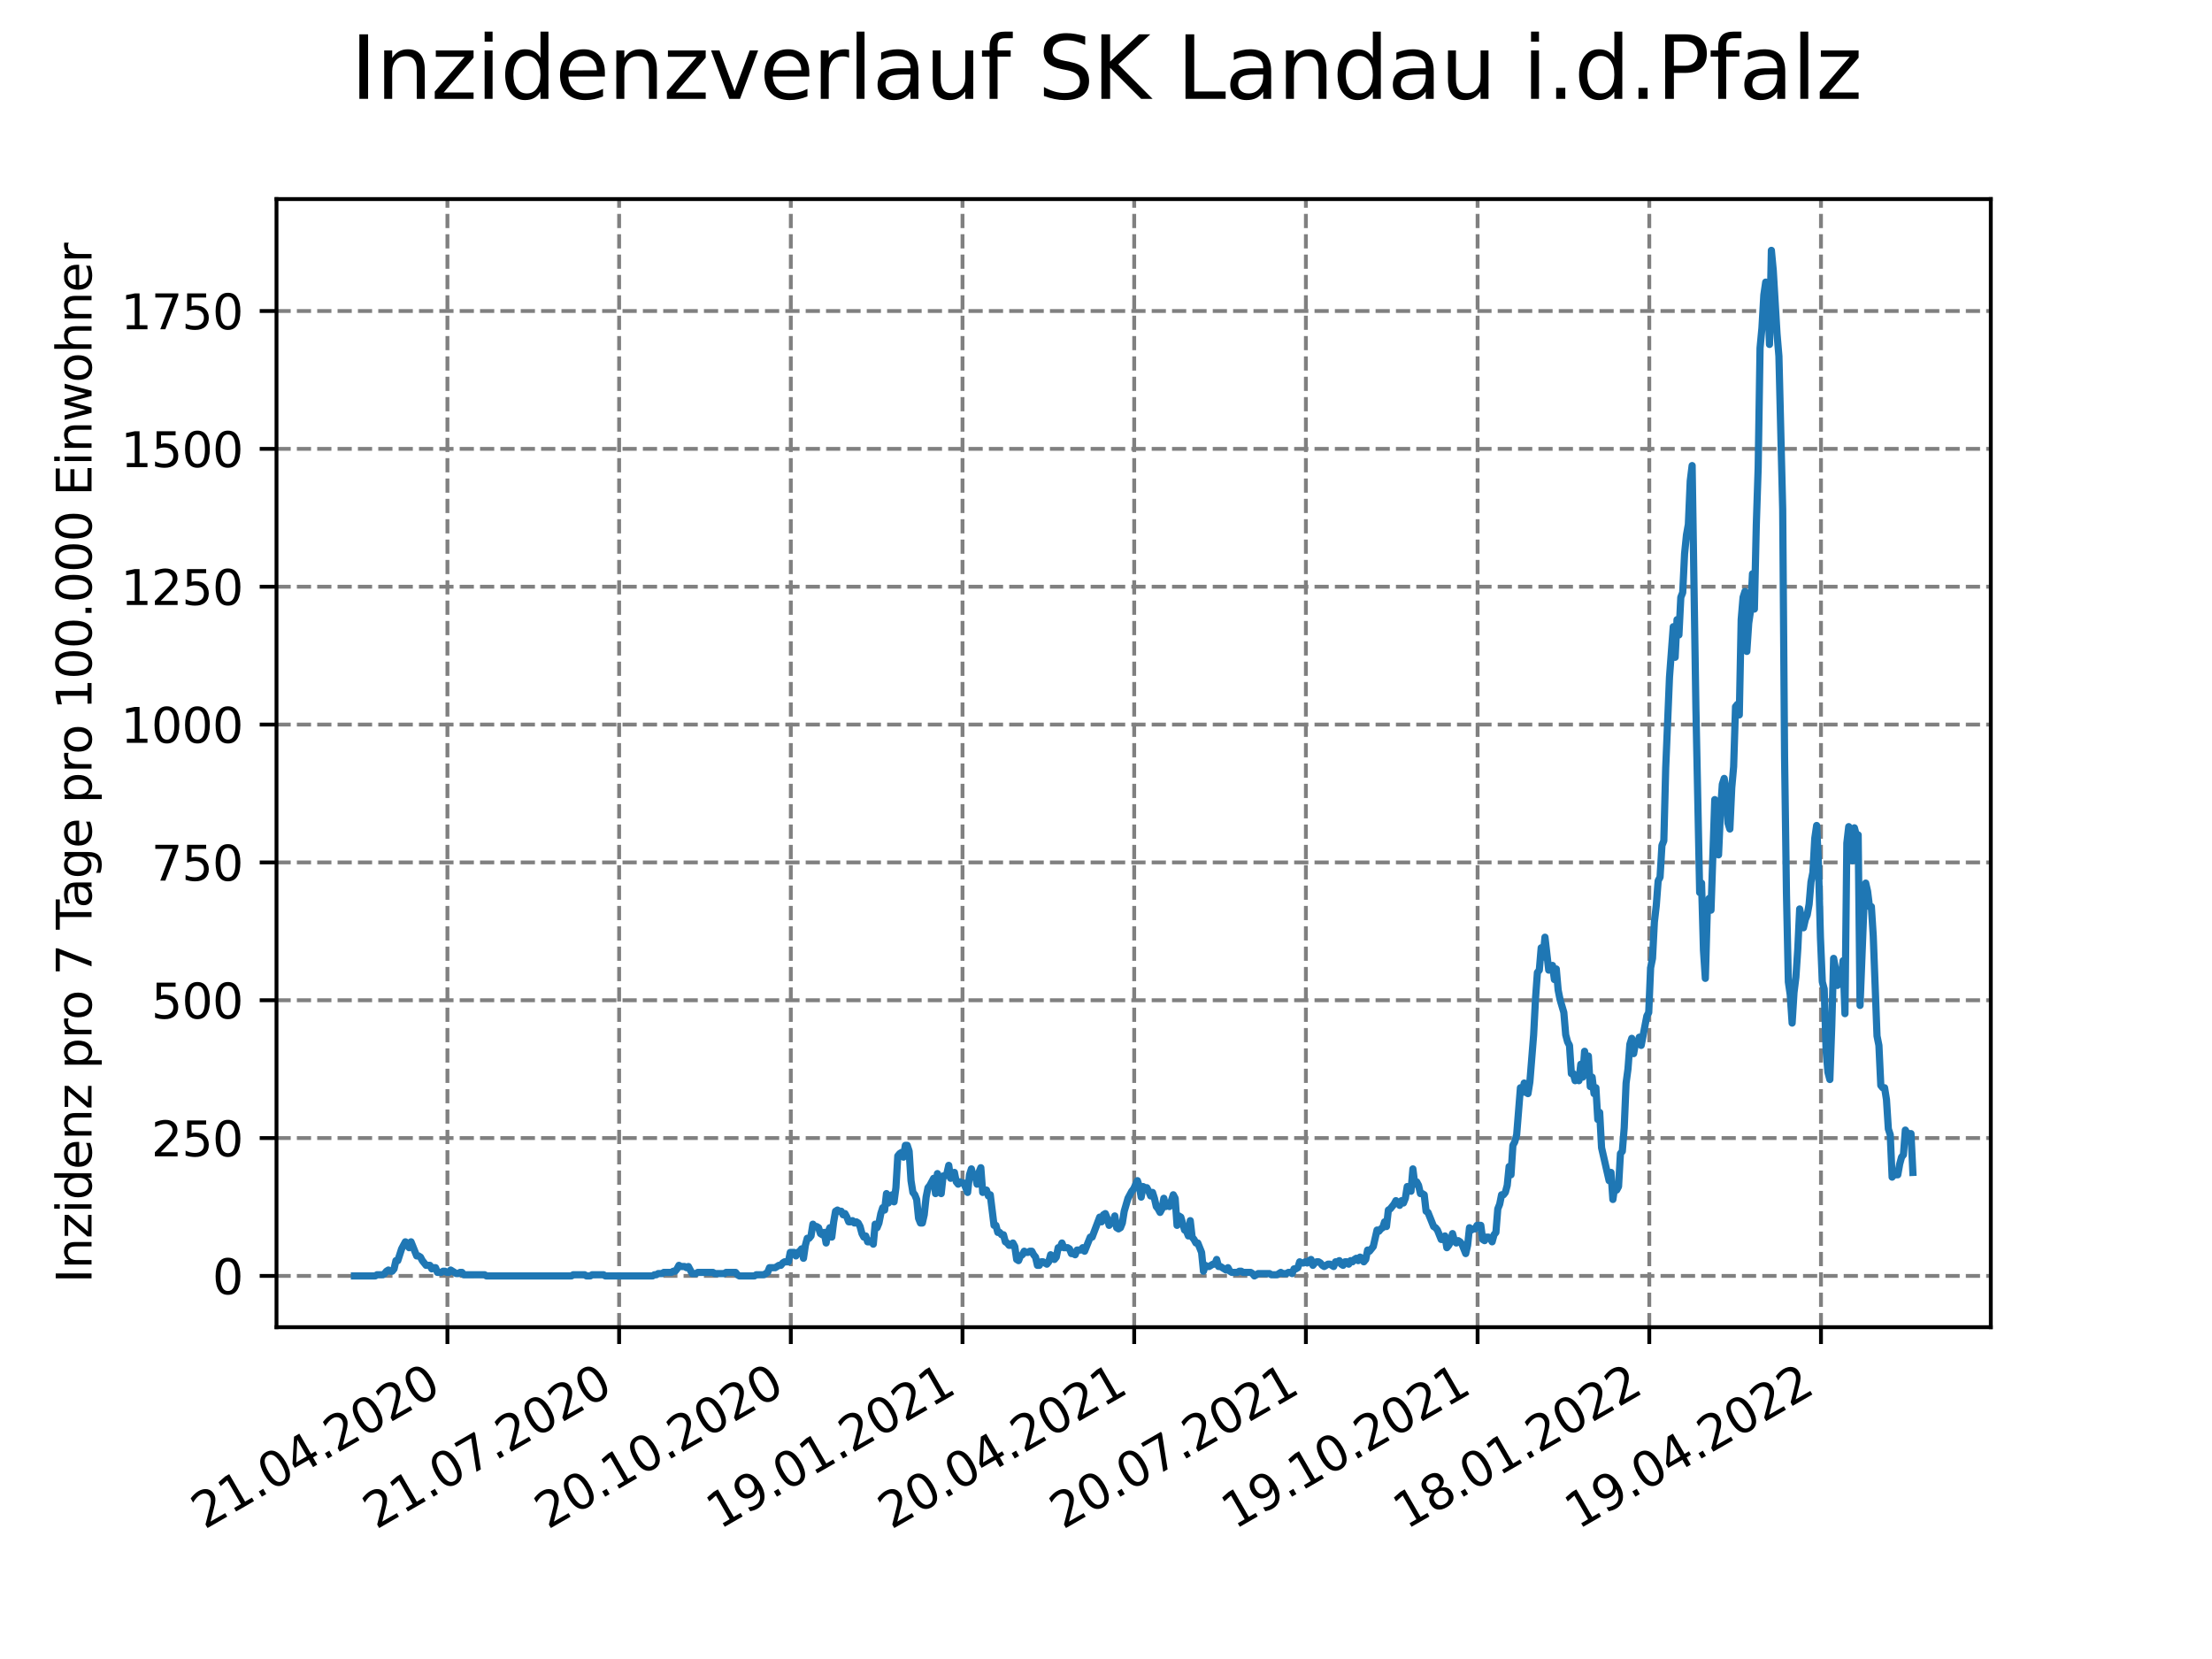 <?xml version="1.0" encoding="utf-8" standalone="no"?>
<!DOCTYPE svg PUBLIC "-//W3C//DTD SVG 1.1//EN"
  "http://www.w3.org/Graphics/SVG/1.1/DTD/svg11.dtd">
<svg xmlns:xlink="http://www.w3.org/1999/xlink" width="460.8pt" height="345.6pt" viewBox="0 0 460.8 345.6" xmlns="http://www.w3.org/2000/svg" version="1.1">
 <defs>
  <style type="text/css">*{stroke-linejoin: round; stroke-linecap: butt}</style>
 </defs>
 <g id="figure_1">
  <g id="patch_1">
   <path d="M 0 345.6 
L 460.8 345.6 
L 460.8 0 
L 0 0 
z
" style="fill: #ffffff"/>
  </g>
  <g id="axes_1">
   <g id="patch_2">
    <path d="M 57.6 276.48 
L 414.72 276.48 
L 414.72 41.472 
L 57.6 41.472 
z
" style="fill: #ffffff"/>
   </g>
   <g id="matplotlib.axis_1">
    <g id="xtick_1">
     <g id="line2d_1">
      <path d="M 93.207 276.48 
L 93.207 41.472 
" clip-path="url(#p15b0abf851)" style="fill: none; stroke-dasharray: 2.96,1.28; stroke-dashoffset: 0; stroke: #808080; stroke-width: 0.8"/>
     </g>
     <g id="line2d_2">
      <defs>
       <path id="m02fa764748" d="M 0 0 
L 0 3.5 
" style="stroke: #000000; stroke-width: 0.8"/>
      </defs>
      <g>
       <use xlink:href="#m02fa764748" x="93.207" y="276.48" style="stroke: #000000; stroke-width: 0.8"/>
      </g>
     </g>
     <g id="text_1">
      <!-- 21.04.2020 -->
      <g transform="translate(42.581 318.689)rotate(-30)scale(0.1 -0.1)">
       <defs>
        <path id="DejaVuSans-32" d="M 1228 531 
L 3431 531 
L 3431 0 
L 469 0 
L 469 531 
Q 828 903 1448 1529 
Q 2069 2156 2228 2338 
Q 2531 2678 2651 2914 
Q 2772 3150 2772 3378 
Q 2772 3750 2511 3984 
Q 2250 4219 1831 4219 
Q 1534 4219 1204 4116 
Q 875 4013 500 3803 
L 500 4441 
Q 881 4594 1212 4672 
Q 1544 4750 1819 4750 
Q 2544 4750 2975 4387 
Q 3406 4025 3406 3419 
Q 3406 3131 3298 2873 
Q 3191 2616 2906 2266 
Q 2828 2175 2409 1742 
Q 1991 1309 1228 531 
z
" transform="scale(0.016)"/>
        <path id="DejaVuSans-31" d="M 794 531 
L 1825 531 
L 1825 4091 
L 703 3866 
L 703 4441 
L 1819 4666 
L 2450 4666 
L 2450 531 
L 3481 531 
L 3481 0 
L 794 0 
L 794 531 
z
" transform="scale(0.016)"/>
        <path id="DejaVuSans-2e" d="M 684 794 
L 1344 794 
L 1344 0 
L 684 0 
L 684 794 
z
" transform="scale(0.016)"/>
        <path id="DejaVuSans-30" d="M 2034 4250 
Q 1547 4250 1301 3770 
Q 1056 3291 1056 2328 
Q 1056 1369 1301 889 
Q 1547 409 2034 409 
Q 2525 409 2770 889 
Q 3016 1369 3016 2328 
Q 3016 3291 2770 3770 
Q 2525 4250 2034 4250 
z
M 2034 4750 
Q 2819 4750 3233 4129 
Q 3647 3509 3647 2328 
Q 3647 1150 3233 529 
Q 2819 -91 2034 -91 
Q 1250 -91 836 529 
Q 422 1150 422 2328 
Q 422 3509 836 4129 
Q 1250 4750 2034 4750 
z
" transform="scale(0.016)"/>
        <path id="DejaVuSans-34" d="M 2419 4116 
L 825 1625 
L 2419 1625 
L 2419 4116 
z
M 2253 4666 
L 3047 4666 
L 3047 1625 
L 3713 1625 
L 3713 1100 
L 3047 1100 
L 3047 0 
L 2419 0 
L 2419 1100 
L 313 1100 
L 313 1709 
L 2253 4666 
z
" transform="scale(0.016)"/>
       </defs>
       <use xlink:href="#DejaVuSans-32"/>
       <use xlink:href="#DejaVuSans-31" x="63.623"/>
       <use xlink:href="#DejaVuSans-2e" x="127.246"/>
       <use xlink:href="#DejaVuSans-30" x="159.033"/>
       <use xlink:href="#DejaVuSans-34" x="222.656"/>
       <use xlink:href="#DejaVuSans-2e" x="286.279"/>
       <use xlink:href="#DejaVuSans-32" x="318.066"/>
       <use xlink:href="#DejaVuSans-30" x="381.689"/>
       <use xlink:href="#DejaVuSans-32" x="445.312"/>
       <use xlink:href="#DejaVuSans-30" x="508.936"/>
      </g>
     </g>
    </g>
    <g id="xtick_2">
     <g id="line2d_3">
      <path d="M 128.974 276.48 
L 128.974 41.472 
" clip-path="url(#p15b0abf851)" style="fill: none; stroke-dasharray: 2.96,1.28; stroke-dashoffset: 0; stroke: #808080; stroke-width: 0.8"/>
     </g>
     <g id="line2d_4">
      <g>
       <use xlink:href="#m02fa764748" x="128.974" y="276.48" style="stroke: #000000; stroke-width: 0.8"/>
      </g>
     </g>
     <g id="text_2">
      <!-- 21.07.2020 -->
      <g transform="translate(78.348 318.689)rotate(-30)scale(0.1 -0.1)">
       <defs>
        <path id="DejaVuSans-37" d="M 525 4666 
L 3525 4666 
L 3525 4397 
L 1831 0 
L 1172 0 
L 2766 4134 
L 525 4134 
L 525 4666 
z
" transform="scale(0.016)"/>
       </defs>
       <use xlink:href="#DejaVuSans-32"/>
       <use xlink:href="#DejaVuSans-31" x="63.623"/>
       <use xlink:href="#DejaVuSans-2e" x="127.246"/>
       <use xlink:href="#DejaVuSans-30" x="159.033"/>
       <use xlink:href="#DejaVuSans-37" x="222.656"/>
       <use xlink:href="#DejaVuSans-2e" x="286.279"/>
       <use xlink:href="#DejaVuSans-32" x="318.066"/>
       <use xlink:href="#DejaVuSans-30" x="381.689"/>
       <use xlink:href="#DejaVuSans-32" x="445.312"/>
       <use xlink:href="#DejaVuSans-30" x="508.936"/>
      </g>
     </g>
    </g>
    <g id="xtick_3">
     <g id="line2d_5">
      <path d="M 164.741 276.48 
L 164.741 41.472 
" clip-path="url(#p15b0abf851)" style="fill: none; stroke-dasharray: 2.96,1.28; stroke-dashoffset: 0; stroke: #808080; stroke-width: 0.8"/>
     </g>
     <g id="line2d_6">
      <g>
       <use xlink:href="#m02fa764748" x="164.741" y="276.48" style="stroke: #000000; stroke-width: 0.8"/>
      </g>
     </g>
     <g id="text_3">
      <!-- 20.10.2020 -->
      <g transform="translate(114.115 318.689)rotate(-30)scale(0.1 -0.1)">
       <use xlink:href="#DejaVuSans-32"/>
       <use xlink:href="#DejaVuSans-30" x="63.623"/>
       <use xlink:href="#DejaVuSans-2e" x="127.246"/>
       <use xlink:href="#DejaVuSans-31" x="159.033"/>
       <use xlink:href="#DejaVuSans-30" x="222.656"/>
       <use xlink:href="#DejaVuSans-2e" x="286.279"/>
       <use xlink:href="#DejaVuSans-32" x="318.066"/>
       <use xlink:href="#DejaVuSans-30" x="381.689"/>
       <use xlink:href="#DejaVuSans-32" x="445.312"/>
       <use xlink:href="#DejaVuSans-30" x="508.936"/>
      </g>
     </g>
    </g>
    <g id="xtick_4">
     <g id="line2d_7">
      <path d="M 200.508 276.48 
L 200.508 41.472 
" clip-path="url(#p15b0abf851)" style="fill: none; stroke-dasharray: 2.96,1.28; stroke-dashoffset: 0; stroke: #808080; stroke-width: 0.8"/>
     </g>
     <g id="line2d_8">
      <g>
       <use xlink:href="#m02fa764748" x="200.508" y="276.48" style="stroke: #000000; stroke-width: 0.8"/>
      </g>
     </g>
     <g id="text_4">
      <!-- 19.01.2021 -->
      <g transform="translate(149.882 318.689)rotate(-30)scale(0.1 -0.1)">
       <defs>
        <path id="DejaVuSans-39" d="M 703 97 
L 703 672 
Q 941 559 1184 500 
Q 1428 441 1663 441 
Q 2288 441 2617 861 
Q 2947 1281 2994 2138 
Q 2813 1869 2534 1725 
Q 2256 1581 1919 1581 
Q 1219 1581 811 2004 
Q 403 2428 403 3163 
Q 403 3881 828 4315 
Q 1253 4750 1959 4750 
Q 2769 4750 3195 4129 
Q 3622 3509 3622 2328 
Q 3622 1225 3098 567 
Q 2575 -91 1691 -91 
Q 1453 -91 1209 -44 
Q 966 3 703 97 
z
M 1959 2075 
Q 2384 2075 2632 2365 
Q 2881 2656 2881 3163 
Q 2881 3666 2632 3958 
Q 2384 4250 1959 4250 
Q 1534 4250 1286 3958 
Q 1038 3666 1038 3163 
Q 1038 2656 1286 2365 
Q 1534 2075 1959 2075 
z
" transform="scale(0.016)"/>
       </defs>
       <use xlink:href="#DejaVuSans-31"/>
       <use xlink:href="#DejaVuSans-39" x="63.623"/>
       <use xlink:href="#DejaVuSans-2e" x="127.246"/>
       <use xlink:href="#DejaVuSans-30" x="159.033"/>
       <use xlink:href="#DejaVuSans-31" x="222.656"/>
       <use xlink:href="#DejaVuSans-2e" x="286.279"/>
       <use xlink:href="#DejaVuSans-32" x="318.066"/>
       <use xlink:href="#DejaVuSans-30" x="381.689"/>
       <use xlink:href="#DejaVuSans-32" x="445.312"/>
       <use xlink:href="#DejaVuSans-31" x="508.936"/>
      </g>
     </g>
    </g>
    <g id="xtick_5">
     <g id="line2d_9">
      <path d="M 236.275 276.48 
L 236.275 41.472 
" clip-path="url(#p15b0abf851)" style="fill: none; stroke-dasharray: 2.96,1.28; stroke-dashoffset: 0; stroke: #808080; stroke-width: 0.8"/>
     </g>
     <g id="line2d_10">
      <g>
       <use xlink:href="#m02fa764748" x="236.275" y="276.48" style="stroke: #000000; stroke-width: 0.8"/>
      </g>
     </g>
     <g id="text_5">
      <!-- 20.04.2021 -->
      <g transform="translate(185.649 318.689)rotate(-30)scale(0.1 -0.1)">
       <use xlink:href="#DejaVuSans-32"/>
       <use xlink:href="#DejaVuSans-30" x="63.623"/>
       <use xlink:href="#DejaVuSans-2e" x="127.246"/>
       <use xlink:href="#DejaVuSans-30" x="159.033"/>
       <use xlink:href="#DejaVuSans-34" x="222.656"/>
       <use xlink:href="#DejaVuSans-2e" x="286.279"/>
       <use xlink:href="#DejaVuSans-32" x="318.066"/>
       <use xlink:href="#DejaVuSans-30" x="381.689"/>
       <use xlink:href="#DejaVuSans-32" x="445.312"/>
       <use xlink:href="#DejaVuSans-31" x="508.936"/>
      </g>
     </g>
    </g>
    <g id="xtick_6">
     <g id="line2d_11">
      <path d="M 272.042 276.48 
L 272.042 41.472 
" clip-path="url(#p15b0abf851)" style="fill: none; stroke-dasharray: 2.96,1.28; stroke-dashoffset: 0; stroke: #808080; stroke-width: 0.8"/>
     </g>
     <g id="line2d_12">
      <g>
       <use xlink:href="#m02fa764748" x="272.042" y="276.48" style="stroke: #000000; stroke-width: 0.8"/>
      </g>
     </g>
     <g id="text_6">
      <!-- 20.07.2021 -->
      <g transform="translate(221.416 318.689)rotate(-30)scale(0.1 -0.1)">
       <use xlink:href="#DejaVuSans-32"/>
       <use xlink:href="#DejaVuSans-30" x="63.623"/>
       <use xlink:href="#DejaVuSans-2e" x="127.246"/>
       <use xlink:href="#DejaVuSans-30" x="159.033"/>
       <use xlink:href="#DejaVuSans-37" x="222.656"/>
       <use xlink:href="#DejaVuSans-2e" x="286.279"/>
       <use xlink:href="#DejaVuSans-32" x="318.066"/>
       <use xlink:href="#DejaVuSans-30" x="381.689"/>
       <use xlink:href="#DejaVuSans-32" x="445.312"/>
       <use xlink:href="#DejaVuSans-31" x="508.936"/>
      </g>
     </g>
    </g>
    <g id="xtick_7">
     <g id="line2d_13">
      <path d="M 307.809 276.48 
L 307.809 41.472 
" clip-path="url(#p15b0abf851)" style="fill: none; stroke-dasharray: 2.96,1.28; stroke-dashoffset: 0; stroke: #808080; stroke-width: 0.8"/>
     </g>
     <g id="line2d_14">
      <g>
       <use xlink:href="#m02fa764748" x="307.809" y="276.48" style="stroke: #000000; stroke-width: 0.8"/>
      </g>
     </g>
     <g id="text_7">
      <!-- 19.10.2021 -->
      <g transform="translate(257.183 318.689)rotate(-30)scale(0.1 -0.1)">
       <use xlink:href="#DejaVuSans-31"/>
       <use xlink:href="#DejaVuSans-39" x="63.623"/>
       <use xlink:href="#DejaVuSans-2e" x="127.246"/>
       <use xlink:href="#DejaVuSans-31" x="159.033"/>
       <use xlink:href="#DejaVuSans-30" x="222.656"/>
       <use xlink:href="#DejaVuSans-2e" x="286.279"/>
       <use xlink:href="#DejaVuSans-32" x="318.066"/>
       <use xlink:href="#DejaVuSans-30" x="381.689"/>
       <use xlink:href="#DejaVuSans-32" x="445.312"/>
       <use xlink:href="#DejaVuSans-31" x="508.936"/>
      </g>
     </g>
    </g>
    <g id="xtick_8">
     <g id="line2d_15">
      <path d="M 343.576 276.48 
L 343.576 41.472 
" clip-path="url(#p15b0abf851)" style="fill: none; stroke-dasharray: 2.96,1.28; stroke-dashoffset: 0; stroke: #808080; stroke-width: 0.8"/>
     </g>
     <g id="line2d_16">
      <g>
       <use xlink:href="#m02fa764748" x="343.576" y="276.48" style="stroke: #000000; stroke-width: 0.8"/>
      </g>
     </g>
     <g id="text_8">
      <!-- 18.01.2022 -->
      <g transform="translate(292.951 318.689)rotate(-30)scale(0.1 -0.1)">
       <defs>
        <path id="DejaVuSans-38" d="M 2034 2216 
Q 1584 2216 1326 1975 
Q 1069 1734 1069 1313 
Q 1069 891 1326 650 
Q 1584 409 2034 409 
Q 2484 409 2743 651 
Q 3003 894 3003 1313 
Q 3003 1734 2745 1975 
Q 2488 2216 2034 2216 
z
M 1403 2484 
Q 997 2584 770 2862 
Q 544 3141 544 3541 
Q 544 4100 942 4425 
Q 1341 4750 2034 4750 
Q 2731 4750 3128 4425 
Q 3525 4100 3525 3541 
Q 3525 3141 3298 2862 
Q 3072 2584 2669 2484 
Q 3125 2378 3379 2068 
Q 3634 1759 3634 1313 
Q 3634 634 3220 271 
Q 2806 -91 2034 -91 
Q 1263 -91 848 271 
Q 434 634 434 1313 
Q 434 1759 690 2068 
Q 947 2378 1403 2484 
z
M 1172 3481 
Q 1172 3119 1398 2916 
Q 1625 2713 2034 2713 
Q 2441 2713 2670 2916 
Q 2900 3119 2900 3481 
Q 2900 3844 2670 4047 
Q 2441 4250 2034 4250 
Q 1625 4250 1398 4047 
Q 1172 3844 1172 3481 
z
" transform="scale(0.016)"/>
       </defs>
       <use xlink:href="#DejaVuSans-31"/>
       <use xlink:href="#DejaVuSans-38" x="63.623"/>
       <use xlink:href="#DejaVuSans-2e" x="127.246"/>
       <use xlink:href="#DejaVuSans-30" x="159.033"/>
       <use xlink:href="#DejaVuSans-31" x="222.656"/>
       <use xlink:href="#DejaVuSans-2e" x="286.279"/>
       <use xlink:href="#DejaVuSans-32" x="318.066"/>
       <use xlink:href="#DejaVuSans-30" x="381.689"/>
       <use xlink:href="#DejaVuSans-32" x="445.312"/>
       <use xlink:href="#DejaVuSans-32" x="508.936"/>
      </g>
     </g>
    </g>
    <g id="xtick_9">
     <g id="line2d_17">
      <path d="M 379.343 276.48 
L 379.343 41.472 
" clip-path="url(#p15b0abf851)" style="fill: none; stroke-dasharray: 2.96,1.28; stroke-dashoffset: 0; stroke: #808080; stroke-width: 0.8"/>
     </g>
     <g id="line2d_18">
      <g>
       <use xlink:href="#m02fa764748" x="379.343" y="276.48" style="stroke: #000000; stroke-width: 0.8"/>
      </g>
     </g>
     <g id="text_9">
      <!-- 19.04.2022 -->
      <g transform="translate(328.718 318.689)rotate(-30)scale(0.1 -0.1)">
       <use xlink:href="#DejaVuSans-31"/>
       <use xlink:href="#DejaVuSans-39" x="63.623"/>
       <use xlink:href="#DejaVuSans-2e" x="127.246"/>
       <use xlink:href="#DejaVuSans-30" x="159.033"/>
       <use xlink:href="#DejaVuSans-34" x="222.656"/>
       <use xlink:href="#DejaVuSans-2e" x="286.279"/>
       <use xlink:href="#DejaVuSans-32" x="318.066"/>
       <use xlink:href="#DejaVuSans-30" x="381.689"/>
       <use xlink:href="#DejaVuSans-32" x="445.312"/>
       <use xlink:href="#DejaVuSans-32" x="508.936"/>
      </g>
     </g>
    </g>
   </g>
   <g id="matplotlib.axis_2">
    <g id="ytick_1">
     <g id="line2d_19">
      <path d="M 57.6 265.798 
L 414.72 265.798 
" clip-path="url(#p15b0abf851)" style="fill: none; stroke-dasharray: 2.96,1.28; stroke-dashoffset: 0; stroke: #808080; stroke-width: 0.8"/>
     </g>
     <g id="line2d_20">
      <defs>
       <path id="m7f74bc62a9" d="M 0 0 
L -3.5 0 
" style="stroke: #000000; stroke-width: 0.8"/>
      </defs>
      <g>
       <use xlink:href="#m7f74bc62a9" x="57.6" y="265.798" style="stroke: #000000; stroke-width: 0.8"/>
      </g>
     </g>
     <g id="text_10">
      <!-- 0 -->
      <g transform="translate(44.237 269.597)scale(0.1 -0.1)">
       <use xlink:href="#DejaVuSans-30"/>
      </g>
     </g>
    </g>
    <g id="ytick_2">
     <g id="line2d_21">
      <path d="M 57.6 237.083 
L 414.72 237.083 
" clip-path="url(#p15b0abf851)" style="fill: none; stroke-dasharray: 2.96,1.28; stroke-dashoffset: 0; stroke: #808080; stroke-width: 0.8"/>
     </g>
     <g id="line2d_22">
      <g>
       <use xlink:href="#m7f74bc62a9" x="57.6" y="237.083" style="stroke: #000000; stroke-width: 0.8"/>
      </g>
     </g>
     <g id="text_11">
      <!-- 250 -->
      <g transform="translate(31.512 240.882)scale(0.1 -0.1)">
       <defs>
        <path id="DejaVuSans-35" d="M 691 4666 
L 3169 4666 
L 3169 4134 
L 1269 4134 
L 1269 2991 
Q 1406 3038 1543 3061 
Q 1681 3084 1819 3084 
Q 2600 3084 3056 2656 
Q 3513 2228 3513 1497 
Q 3513 744 3044 326 
Q 2575 -91 1722 -91 
Q 1428 -91 1123 -41 
Q 819 9 494 109 
L 494 744 
Q 775 591 1075 516 
Q 1375 441 1709 441 
Q 2250 441 2565 725 
Q 2881 1009 2881 1497 
Q 2881 1984 2565 2268 
Q 2250 2553 1709 2553 
Q 1456 2553 1204 2497 
Q 953 2441 691 2322 
L 691 4666 
z
" transform="scale(0.016)"/>
       </defs>
       <use xlink:href="#DejaVuSans-32"/>
       <use xlink:href="#DejaVuSans-35" x="63.623"/>
       <use xlink:href="#DejaVuSans-30" x="127.246"/>
      </g>
     </g>
    </g>
    <g id="ytick_3">
     <g id="line2d_23">
      <path d="M 57.6 208.368 
L 414.72 208.368 
" clip-path="url(#p15b0abf851)" style="fill: none; stroke-dasharray: 2.96,1.28; stroke-dashoffset: 0; stroke: #808080; stroke-width: 0.8"/>
     </g>
     <g id="line2d_24">
      <g>
       <use xlink:href="#m7f74bc62a9" x="57.6" y="208.368" style="stroke: #000000; stroke-width: 0.8"/>
      </g>
     </g>
     <g id="text_12">
      <!-- 500 -->
      <g transform="translate(31.512 212.167)scale(0.1 -0.1)">
       <use xlink:href="#DejaVuSans-35"/>
       <use xlink:href="#DejaVuSans-30" x="63.623"/>
       <use xlink:href="#DejaVuSans-30" x="127.246"/>
      </g>
     </g>
    </g>
    <g id="ytick_4">
     <g id="line2d_25">
      <path d="M 57.6 179.653 
L 414.72 179.653 
" clip-path="url(#p15b0abf851)" style="fill: none; stroke-dasharray: 2.96,1.28; stroke-dashoffset: 0; stroke: #808080; stroke-width: 0.8"/>
     </g>
     <g id="line2d_26">
      <g>
       <use xlink:href="#m7f74bc62a9" x="57.6" y="179.653" style="stroke: #000000; stroke-width: 0.8"/>
      </g>
     </g>
     <g id="text_13">
      <!-- 750 -->
      <g transform="translate(31.512 183.452)scale(0.1 -0.1)">
       <use xlink:href="#DejaVuSans-37"/>
       <use xlink:href="#DejaVuSans-35" x="63.623"/>
       <use xlink:href="#DejaVuSans-30" x="127.246"/>
      </g>
     </g>
    </g>
    <g id="ytick_5">
     <g id="line2d_27">
      <path d="M 57.6 150.937 
L 414.72 150.937 
" clip-path="url(#p15b0abf851)" style="fill: none; stroke-dasharray: 2.96,1.28; stroke-dashoffset: 0; stroke: #808080; stroke-width: 0.8"/>
     </g>
     <g id="line2d_28">
      <g>
       <use xlink:href="#m7f74bc62a9" x="57.6" y="150.937" style="stroke: #000000; stroke-width: 0.8"/>
      </g>
     </g>
     <g id="text_14">
      <!-- 1000 -->
      <g transform="translate(25.15 154.737)scale(0.1 -0.1)">
       <use xlink:href="#DejaVuSans-31"/>
       <use xlink:href="#DejaVuSans-30" x="63.623"/>
       <use xlink:href="#DejaVuSans-30" x="127.246"/>
       <use xlink:href="#DejaVuSans-30" x="190.869"/>
      </g>
     </g>
    </g>
    <g id="ytick_6">
     <g id="line2d_29">
      <path d="M 57.6 122.222 
L 414.72 122.222 
" clip-path="url(#p15b0abf851)" style="fill: none; stroke-dasharray: 2.96,1.28; stroke-dashoffset: 0; stroke: #808080; stroke-width: 0.8"/>
     </g>
     <g id="line2d_30">
      <g>
       <use xlink:href="#m7f74bc62a9" x="57.6" y="122.222" style="stroke: #000000; stroke-width: 0.8"/>
      </g>
     </g>
     <g id="text_15">
      <!-- 1250 -->
      <g transform="translate(25.15 126.022)scale(0.1 -0.1)">
       <use xlink:href="#DejaVuSans-31"/>
       <use xlink:href="#DejaVuSans-32" x="63.623"/>
       <use xlink:href="#DejaVuSans-35" x="127.246"/>
       <use xlink:href="#DejaVuSans-30" x="190.869"/>
      </g>
     </g>
    </g>
    <g id="ytick_7">
     <g id="line2d_31">
      <path d="M 57.6 93.507 
L 414.72 93.507 
" clip-path="url(#p15b0abf851)" style="fill: none; stroke-dasharray: 2.96,1.28; stroke-dashoffset: 0; stroke: #808080; stroke-width: 0.8"/>
     </g>
     <g id="line2d_32">
      <g>
       <use xlink:href="#m7f74bc62a9" x="57.6" y="93.507" style="stroke: #000000; stroke-width: 0.8"/>
      </g>
     </g>
     <g id="text_16">
      <!-- 1500 -->
      <g transform="translate(25.15 97.306)scale(0.1 -0.1)">
       <use xlink:href="#DejaVuSans-31"/>
       <use xlink:href="#DejaVuSans-35" x="63.623"/>
       <use xlink:href="#DejaVuSans-30" x="127.246"/>
       <use xlink:href="#DejaVuSans-30" x="190.869"/>
      </g>
     </g>
    </g>
    <g id="ytick_8">
     <g id="line2d_33">
      <path d="M 57.6 64.792 
L 414.72 64.792 
" clip-path="url(#p15b0abf851)" style="fill: none; stroke-dasharray: 2.96,1.28; stroke-dashoffset: 0; stroke: #808080; stroke-width: 0.8"/>
     </g>
     <g id="line2d_34">
      <g>
       <use xlink:href="#m7f74bc62a9" x="57.6" y="64.792" style="stroke: #000000; stroke-width: 0.8"/>
      </g>
     </g>
     <g id="text_17">
      <!-- 1750 -->
      <g transform="translate(25.15 68.591)scale(0.1 -0.1)">
       <use xlink:href="#DejaVuSans-31"/>
       <use xlink:href="#DejaVuSans-37" x="63.623"/>
       <use xlink:href="#DejaVuSans-35" x="127.246"/>
       <use xlink:href="#DejaVuSans-30" x="190.869"/>
      </g>
     </g>
    </g>
    <g id="text_18">
     <!-- Inzidenz pro 7 Tage pro 100.000 Einwohner -->
     <g transform="translate(19.07 267.301)rotate(-90)scale(0.1 -0.1)">
      <defs>
       <path id="DejaVuSans-49" d="M 628 4666 
L 1259 4666 
L 1259 0 
L 628 0 
L 628 4666 
z
" transform="scale(0.016)"/>
       <path id="DejaVuSans-6e" d="M 3513 2113 
L 3513 0 
L 2938 0 
L 2938 2094 
Q 2938 2591 2744 2837 
Q 2550 3084 2163 3084 
Q 1697 3084 1428 2787 
Q 1159 2491 1159 1978 
L 1159 0 
L 581 0 
L 581 3500 
L 1159 3500 
L 1159 2956 
Q 1366 3272 1645 3428 
Q 1925 3584 2291 3584 
Q 2894 3584 3203 3211 
Q 3513 2838 3513 2113 
z
" transform="scale(0.016)"/>
       <path id="DejaVuSans-7a" d="M 353 3500 
L 3084 3500 
L 3084 2975 
L 922 459 
L 3084 459 
L 3084 0 
L 275 0 
L 275 525 
L 2438 3041 
L 353 3041 
L 353 3500 
z
" transform="scale(0.016)"/>
       <path id="DejaVuSans-69" d="M 603 3500 
L 1178 3500 
L 1178 0 
L 603 0 
L 603 3500 
z
M 603 4863 
L 1178 4863 
L 1178 4134 
L 603 4134 
L 603 4863 
z
" transform="scale(0.016)"/>
       <path id="DejaVuSans-64" d="M 2906 2969 
L 2906 4863 
L 3481 4863 
L 3481 0 
L 2906 0 
L 2906 525 
Q 2725 213 2448 61 
Q 2172 -91 1784 -91 
Q 1150 -91 751 415 
Q 353 922 353 1747 
Q 353 2572 751 3078 
Q 1150 3584 1784 3584 
Q 2172 3584 2448 3432 
Q 2725 3281 2906 2969 
z
M 947 1747 
Q 947 1113 1208 752 
Q 1469 391 1925 391 
Q 2381 391 2643 752 
Q 2906 1113 2906 1747 
Q 2906 2381 2643 2742 
Q 2381 3103 1925 3103 
Q 1469 3103 1208 2742 
Q 947 2381 947 1747 
z
" transform="scale(0.016)"/>
       <path id="DejaVuSans-65" d="M 3597 1894 
L 3597 1613 
L 953 1613 
Q 991 1019 1311 708 
Q 1631 397 2203 397 
Q 2534 397 2845 478 
Q 3156 559 3463 722 
L 3463 178 
Q 3153 47 2828 -22 
Q 2503 -91 2169 -91 
Q 1331 -91 842 396 
Q 353 884 353 1716 
Q 353 2575 817 3079 
Q 1281 3584 2069 3584 
Q 2775 3584 3186 3129 
Q 3597 2675 3597 1894 
z
M 3022 2063 
Q 3016 2534 2758 2815 
Q 2500 3097 2075 3097 
Q 1594 3097 1305 2825 
Q 1016 2553 972 2059 
L 3022 2063 
z
" transform="scale(0.016)"/>
       <path id="DejaVuSans-20" transform="scale(0.016)"/>
       <path id="DejaVuSans-70" d="M 1159 525 
L 1159 -1331 
L 581 -1331 
L 581 3500 
L 1159 3500 
L 1159 2969 
Q 1341 3281 1617 3432 
Q 1894 3584 2278 3584 
Q 2916 3584 3314 3078 
Q 3713 2572 3713 1747 
Q 3713 922 3314 415 
Q 2916 -91 2278 -91 
Q 1894 -91 1617 61 
Q 1341 213 1159 525 
z
M 3116 1747 
Q 3116 2381 2855 2742 
Q 2594 3103 2138 3103 
Q 1681 3103 1420 2742 
Q 1159 2381 1159 1747 
Q 1159 1113 1420 752 
Q 1681 391 2138 391 
Q 2594 391 2855 752 
Q 3116 1113 3116 1747 
z
" transform="scale(0.016)"/>
       <path id="DejaVuSans-72" d="M 2631 2963 
Q 2534 3019 2420 3045 
Q 2306 3072 2169 3072 
Q 1681 3072 1420 2755 
Q 1159 2438 1159 1844 
L 1159 0 
L 581 0 
L 581 3500 
L 1159 3500 
L 1159 2956 
Q 1341 3275 1631 3429 
Q 1922 3584 2338 3584 
Q 2397 3584 2469 3576 
Q 2541 3569 2628 3553 
L 2631 2963 
z
" transform="scale(0.016)"/>
       <path id="DejaVuSans-6f" d="M 1959 3097 
Q 1497 3097 1228 2736 
Q 959 2375 959 1747 
Q 959 1119 1226 758 
Q 1494 397 1959 397 
Q 2419 397 2687 759 
Q 2956 1122 2956 1747 
Q 2956 2369 2687 2733 
Q 2419 3097 1959 3097 
z
M 1959 3584 
Q 2709 3584 3137 3096 
Q 3566 2609 3566 1747 
Q 3566 888 3137 398 
Q 2709 -91 1959 -91 
Q 1206 -91 779 398 
Q 353 888 353 1747 
Q 353 2609 779 3096 
Q 1206 3584 1959 3584 
z
" transform="scale(0.016)"/>
       <path id="DejaVuSans-54" d="M -19 4666 
L 3928 4666 
L 3928 4134 
L 2272 4134 
L 2272 0 
L 1638 0 
L 1638 4134 
L -19 4134 
L -19 4666 
z
" transform="scale(0.016)"/>
       <path id="DejaVuSans-61" d="M 2194 1759 
Q 1497 1759 1228 1600 
Q 959 1441 959 1056 
Q 959 750 1161 570 
Q 1363 391 1709 391 
Q 2188 391 2477 730 
Q 2766 1069 2766 1631 
L 2766 1759 
L 2194 1759 
z
M 3341 1997 
L 3341 0 
L 2766 0 
L 2766 531 
Q 2569 213 2275 61 
Q 1981 -91 1556 -91 
Q 1019 -91 701 211 
Q 384 513 384 1019 
Q 384 1609 779 1909 
Q 1175 2209 1959 2209 
L 2766 2209 
L 2766 2266 
Q 2766 2663 2505 2880 
Q 2244 3097 1772 3097 
Q 1472 3097 1187 3025 
Q 903 2953 641 2809 
L 641 3341 
Q 956 3463 1253 3523 
Q 1550 3584 1831 3584 
Q 2591 3584 2966 3190 
Q 3341 2797 3341 1997 
z
" transform="scale(0.016)"/>
       <path id="DejaVuSans-67" d="M 2906 1791 
Q 2906 2416 2648 2759 
Q 2391 3103 1925 3103 
Q 1463 3103 1205 2759 
Q 947 2416 947 1791 
Q 947 1169 1205 825 
Q 1463 481 1925 481 
Q 2391 481 2648 825 
Q 2906 1169 2906 1791 
z
M 3481 434 
Q 3481 -459 3084 -895 
Q 2688 -1331 1869 -1331 
Q 1566 -1331 1297 -1286 
Q 1028 -1241 775 -1147 
L 775 -588 
Q 1028 -725 1275 -790 
Q 1522 -856 1778 -856 
Q 2344 -856 2625 -561 
Q 2906 -266 2906 331 
L 2906 616 
Q 2728 306 2450 153 
Q 2172 0 1784 0 
Q 1141 0 747 490 
Q 353 981 353 1791 
Q 353 2603 747 3093 
Q 1141 3584 1784 3584 
Q 2172 3584 2450 3431 
Q 2728 3278 2906 2969 
L 2906 3500 
L 3481 3500 
L 3481 434 
z
" transform="scale(0.016)"/>
       <path id="DejaVuSans-45" d="M 628 4666 
L 3578 4666 
L 3578 4134 
L 1259 4134 
L 1259 2753 
L 3481 2753 
L 3481 2222 
L 1259 2222 
L 1259 531 
L 3634 531 
L 3634 0 
L 628 0 
L 628 4666 
z
" transform="scale(0.016)"/>
       <path id="DejaVuSans-77" d="M 269 3500 
L 844 3500 
L 1563 769 
L 2278 3500 
L 2956 3500 
L 3675 769 
L 4391 3500 
L 4966 3500 
L 4050 0 
L 3372 0 
L 2619 2869 
L 1863 0 
L 1184 0 
L 269 3500 
z
" transform="scale(0.016)"/>
       <path id="DejaVuSans-68" d="M 3513 2113 
L 3513 0 
L 2938 0 
L 2938 2094 
Q 2938 2591 2744 2837 
Q 2550 3084 2163 3084 
Q 1697 3084 1428 2787 
Q 1159 2491 1159 1978 
L 1159 0 
L 581 0 
L 581 4863 
L 1159 4863 
L 1159 2956 
Q 1366 3272 1645 3428 
Q 1925 3584 2291 3584 
Q 2894 3584 3203 3211 
Q 3513 2838 3513 2113 
z
" transform="scale(0.016)"/>
      </defs>
      <use xlink:href="#DejaVuSans-49"/>
      <use xlink:href="#DejaVuSans-6e" x="29.492"/>
      <use xlink:href="#DejaVuSans-7a" x="92.871"/>
      <use xlink:href="#DejaVuSans-69" x="145.361"/>
      <use xlink:href="#DejaVuSans-64" x="173.145"/>
      <use xlink:href="#DejaVuSans-65" x="236.621"/>
      <use xlink:href="#DejaVuSans-6e" x="298.145"/>
      <use xlink:href="#DejaVuSans-7a" x="361.523"/>
      <use xlink:href="#DejaVuSans-20" x="414.014"/>
      <use xlink:href="#DejaVuSans-70" x="445.801"/>
      <use xlink:href="#DejaVuSans-72" x="509.277"/>
      <use xlink:href="#DejaVuSans-6f" x="548.141"/>
      <use xlink:href="#DejaVuSans-20" x="609.322"/>
      <use xlink:href="#DejaVuSans-37" x="641.109"/>
      <use xlink:href="#DejaVuSans-20" x="704.732"/>
      <use xlink:href="#DejaVuSans-54" x="736.52"/>
      <use xlink:href="#DejaVuSans-61" x="781.104"/>
      <use xlink:href="#DejaVuSans-67" x="842.383"/>
      <use xlink:href="#DejaVuSans-65" x="905.859"/>
      <use xlink:href="#DejaVuSans-20" x="967.383"/>
      <use xlink:href="#DejaVuSans-70" x="999.17"/>
      <use xlink:href="#DejaVuSans-72" x="1062.646"/>
      <use xlink:href="#DejaVuSans-6f" x="1101.51"/>
      <use xlink:href="#DejaVuSans-20" x="1162.691"/>
      <use xlink:href="#DejaVuSans-31" x="1194.479"/>
      <use xlink:href="#DejaVuSans-30" x="1258.102"/>
      <use xlink:href="#DejaVuSans-30" x="1321.725"/>
      <use xlink:href="#DejaVuSans-2e" x="1385.348"/>
      <use xlink:href="#DejaVuSans-30" x="1417.135"/>
      <use xlink:href="#DejaVuSans-30" x="1480.758"/>
      <use xlink:href="#DejaVuSans-30" x="1544.381"/>
      <use xlink:href="#DejaVuSans-20" x="1608.004"/>
      <use xlink:href="#DejaVuSans-45" x="1639.791"/>
      <use xlink:href="#DejaVuSans-69" x="1702.975"/>
      <use xlink:href="#DejaVuSans-6e" x="1730.758"/>
      <use xlink:href="#DejaVuSans-77" x="1794.137"/>
      <use xlink:href="#DejaVuSans-6f" x="1875.924"/>
      <use xlink:href="#DejaVuSans-68" x="1937.105"/>
      <use xlink:href="#DejaVuSans-6e" x="2000.484"/>
      <use xlink:href="#DejaVuSans-65" x="2063.863"/>
      <use xlink:href="#DejaVuSans-72" x="2125.387"/>
     </g>
    </g>
   </g>
   <g id="line2d_35">
    <path d="M 73.833 265.798 
L 78.156 265.798 
L 78.549 265.553 
L 79.728 265.553 
L 80.121 265.308 
L 80.514 264.818 
L 80.908 264.573 
L 81.301 264.818 
L 81.694 264.818 
L 82.087 264.328 
L 82.48 262.613 
L 82.873 262.613 
L 83.659 260.163 
L 84.445 258.693 
L 84.838 258.938 
L 85.231 259.918 
L 85.624 258.693 
L 86.803 261.633 
L 87.196 261.633 
L 87.589 261.878 
L 87.982 262.613 
L 88.768 263.593 
L 89.554 263.593 
L 89.948 264.328 
L 90.341 264.083 
L 90.734 264.083 
L 91.127 265.063 
L 91.913 265.063 
L 92.306 264.818 
L 92.699 264.818 
L 93.092 265.063 
L 93.485 265.063 
L 93.878 264.573 
L 95.057 265.308 
L 95.45 265.308 
L 95.843 265.063 
L 96.236 265.063 
L 96.629 265.553 
L 100.953 265.553 
L 101.346 265.798 
L 119.033 265.798 
L 119.426 265.553 
L 121.784 265.553 
L 122.177 265.798 
L 122.963 265.798 
L 123.356 265.553 
L 125.715 265.553 
L 126.108 265.798 
L 135.934 265.798 
L 136.327 265.553 
L 136.72 265.553 
L 137.113 265.308 
L 137.899 265.308 
L 138.292 265.063 
L 139.864 265.063 
L 140.257 264.818 
L 140.65 264.818 
L 141.043 264.328 
L 141.436 263.593 
L 141.829 263.838 
L 142.615 263.838 
L 143.009 264.083 
L 143.402 263.838 
L 144.188 265.308 
L 144.974 265.308 
L 145.367 265.063 
L 148.511 265.063 
L 148.904 265.308 
L 150.869 265.308 
L 151.262 265.063 
L 153.228 265.063 
L 153.621 265.553 
L 154.014 265.798 
L 157.158 265.798 
L 157.551 265.553 
L 159.123 265.553 
L 159.909 265.063 
L 160.302 264.083 
L 161.482 264.083 
L 162.268 263.593 
L 162.661 263.593 
L 163.054 263.103 
L 163.447 262.858 
L 164.233 262.858 
L 164.626 260.898 
L 165.412 260.898 
L 165.805 261.633 
L 166.198 260.898 
L 166.591 260.653 
L 166.984 260.163 
L 167.377 262.123 
L 167.77 259.428 
L 168.163 257.958 
L 168.556 257.958 
L 168.949 257.468 
L 169.342 255.018 
L 169.736 255.508 
L 170.129 255.508 
L 170.522 255.753 
L 170.915 256.978 
L 171.308 257.223 
L 171.701 256.733 
L 172.094 258.938 
L 172.487 256.733 
L 172.88 255.753 
L 173.273 257.713 
L 173.666 254.528 
L 174.059 252.323 
L 174.452 252.078 
L 174.845 252.323 
L 175.238 252.323 
L 175.631 253.058 
L 176.024 252.813 
L 176.417 253.548 
L 176.81 254.528 
L 177.203 254.528 
L 177.596 254.283 
L 177.989 254.773 
L 178.382 254.528 
L 178.776 254.773 
L 179.169 255.508 
L 179.562 256.978 
L 179.955 257.713 
L 180.348 257.468 
L 180.741 258.693 
L 181.134 258.693 
L 181.527 258.448 
L 181.92 259.183 
L 182.313 255.018 
L 182.706 255.753 
L 183.099 254.773 
L 183.492 252.813 
L 183.885 251.588 
L 184.278 252.078 
L 184.671 248.648 
L 185.064 250.608 
L 185.457 249.138 
L 185.85 248.893 
L 186.243 250.363 
L 186.636 247.423 
L 187.029 240.807 
L 187.423 240.317 
L 187.816 240.072 
L 188.209 241.052 
L 188.602 238.602 
L 188.995 238.602 
L 189.388 239.827 
L 189.781 245.952 
L 190.174 248.403 
L 190.567 248.893 
L 190.96 249.873 
L 191.353 253.793 
L 191.746 254.773 
L 192.139 254.773 
L 192.532 253.058 
L 192.925 249.383 
L 193.318 247.423 
L 193.711 246.932 
L 194.497 245.462 
L 194.89 248.648 
L 195.283 244.482 
L 195.676 247.668 
L 196.069 248.648 
L 196.463 244.972 
L 196.856 244.972 
L 197.249 244.482 
L 197.642 242.767 
L 198.035 245.462 
L 198.428 244.727 
L 198.821 244.237 
L 199.214 246.197 
L 199.607 246.687 
L 200 246.197 
L 200.393 246.442 
L 200.786 246.442 
L 201.572 248.403 
L 201.965 244.727 
L 202.358 243.502 
L 202.751 245.217 
L 203.144 244.727 
L 203.537 246.687 
L 203.93 244.237 
L 204.323 243.257 
L 204.716 248.403 
L 205.11 247.913 
L 205.503 247.913 
L 205.896 249.138 
L 206.289 248.893 
L 207.075 255.263 
L 207.468 255.263 
L 207.861 256.733 
L 208.254 256.733 
L 208.647 257.223 
L 209.04 257.223 
L 209.433 258.693 
L 209.826 258.938 
L 210.219 259.428 
L 210.612 259.428 
L 211.005 258.938 
L 211.398 259.673 
L 211.791 262.368 
L 212.184 262.613 
L 212.577 261.633 
L 212.97 261.388 
L 213.363 260.653 
L 213.756 260.898 
L 214.15 260.898 
L 214.543 260.653 
L 214.936 260.653 
L 215.329 261.388 
L 215.722 261.878 
L 216.115 263.593 
L 216.508 263.593 
L 216.901 262.858 
L 217.294 262.858 
L 218.08 263.348 
L 218.473 262.858 
L 218.866 261.388 
L 219.259 261.633 
L 219.652 262.368 
L 220.045 261.878 
L 220.438 259.918 
L 220.831 259.918 
L 221.224 258.938 
L 221.617 259.918 
L 222.403 259.918 
L 222.796 260.163 
L 223.19 261.143 
L 223.583 261.143 
L 223.976 261.388 
L 224.369 260.408 
L 225.155 260.408 
L 225.548 259.918 
L 225.941 260.653 
L 227.12 257.713 
L 227.513 257.713 
L 229.085 253.548 
L 229.478 254.528 
L 229.871 253.058 
L 230.264 252.813 
L 230.657 253.793 
L 231.05 255.263 
L 231.443 254.773 
L 231.837 254.773 
L 232.23 253.303 
L 232.623 255.753 
L 233.016 255.998 
L 233.409 255.753 
L 233.802 254.773 
L 234.195 252.323 
L 234.981 249.628 
L 235.767 248.158 
L 236.16 247.668 
L 236.946 245.952 
L 237.339 247.178 
L 237.732 249.383 
L 238.125 247.178 
L 238.518 247.423 
L 238.911 247.423 
L 239.304 248.158 
L 239.697 249.138 
L 240.09 248.403 
L 240.483 249.628 
L 240.877 251.343 
L 241.27 251.833 
L 241.663 252.568 
L 242.056 251.833 
L 242.449 249.628 
L 242.842 251.343 
L 243.235 251.098 
L 243.628 251.343 
L 244.414 248.893 
L 244.807 249.628 
L 245.2 255.263 
L 245.593 253.303 
L 245.986 253.548 
L 246.772 256.243 
L 247.165 256.488 
L 247.558 257.468 
L 247.951 254.283 
L 248.344 257.713 
L 248.737 258.203 
L 249.13 258.938 
L 249.524 258.938 
L 250.31 260.898 
L 250.703 264.818 
L 251.096 263.593 
L 251.489 263.838 
L 251.882 263.838 
L 252.668 263.348 
L 253.061 263.348 
L 253.454 262.368 
L 253.847 263.838 
L 254.24 263.838 
L 255.419 264.573 
L 255.812 264.083 
L 256.205 264.818 
L 256.598 265.063 
L 257.777 265.063 
L 258.17 264.818 
L 258.564 264.818 
L 258.957 265.063 
L 260.529 265.063 
L 260.922 265.308 
L 261.315 265.798 
L 262.101 265.308 
L 264.459 265.308 
L 264.852 265.553 
L 266.031 265.553 
L 266.817 265.063 
L 267.21 265.308 
L 267.997 265.308 
L 268.39 265.063 
L 268.783 265.063 
L 269.176 265.308 
L 269.569 264.328 
L 269.962 264.328 
L 270.355 264.083 
L 270.748 262.858 
L 271.141 263.103 
L 271.534 263.103 
L 271.927 262.858 
L 272.32 263.103 
L 272.713 262.613 
L 273.106 262.368 
L 273.499 263.593 
L 273.892 263.103 
L 274.285 262.858 
L 274.678 262.858 
L 275.071 263.103 
L 275.464 263.593 
L 275.857 263.838 
L 276.644 263.348 
L 277.037 263.348 
L 277.823 263.838 
L 278.216 262.858 
L 278.609 262.858 
L 279.002 262.613 
L 279.395 263.348 
L 279.788 263.593 
L 280.181 262.858 
L 280.574 262.858 
L 280.967 263.348 
L 281.36 262.613 
L 281.753 262.858 
L 282.146 262.368 
L 282.539 262.123 
L 282.932 262.613 
L 283.325 261.878 
L 283.718 262.123 
L 284.111 262.858 
L 284.504 262.368 
L 284.897 260.408 
L 285.291 260.653 
L 286.077 259.673 
L 286.863 256.243 
L 287.256 256.488 
L 287.649 255.998 
L 288.042 255.753 
L 288.435 254.528 
L 288.828 255.508 
L 289.221 252.078 
L 289.614 251.833 
L 290.4 250.853 
L 290.793 250.118 
L 291.579 251.098 
L 291.972 250.118 
L 292.365 250.608 
L 292.758 249.628 
L 293.151 247.178 
L 293.544 247.913 
L 293.938 248.158 
L 294.331 243.502 
L 294.724 246.687 
L 295.117 246.197 
L 295.51 246.932 
L 295.903 248.648 
L 296.296 248.648 
L 296.689 248.893 
L 297.082 252.323 
L 297.475 252.568 
L 298.654 255.508 
L 299.047 255.753 
L 299.44 256.243 
L 300.226 258.203 
L 300.619 258.203 
L 301.012 257.468 
L 301.405 259.918 
L 301.798 259.428 
L 302.191 258.693 
L 302.584 256.978 
L 302.978 258.448 
L 303.371 258.938 
L 303.764 258.448 
L 304.157 258.693 
L 304.55 259.183 
L 305.336 261.143 
L 305.729 259.428 
L 306.122 255.753 
L 306.515 256.243 
L 306.908 255.998 
L 307.301 255.998 
L 307.694 255.263 
L 308.48 255.263 
L 308.873 258.203 
L 309.266 258.448 
L 309.659 257.713 
L 310.052 257.713 
L 310.445 257.958 
L 310.838 258.693 
L 311.231 257.223 
L 311.624 256.733 
L 312.018 251.833 
L 312.411 250.853 
L 312.804 248.893 
L 313.197 248.893 
L 313.59 248.403 
L 313.983 246.932 
L 314.376 243.012 
L 314.769 244.727 
L 315.162 238.602 
L 315.555 237.867 
L 315.948 236.397 
L 316.734 226.597 
L 317.127 227.577 
L 317.52 225.617 
L 317.913 227.577 
L 318.306 227.822 
L 318.699 225.372 
L 319.485 215.572 
L 319.878 207.977 
L 320.271 202.587 
L 320.665 202.097 
L 321.058 197.442 
L 321.451 199.402 
L 321.844 195.237 
L 322.63 202.097 
L 323.023 201.852 
L 323.416 201.117 
L 323.809 204.057 
L 324.202 201.852 
L 324.595 206.262 
L 324.988 208.222 
L 325.774 210.917 
L 326.167 215.572 
L 326.56 217.042 
L 326.953 217.777 
L 327.346 223.657 
L 327.739 223.657 
L 328.132 225.127 
L 328.525 224.392 
L 328.918 225.127 
L 329.311 221.697 
L 329.705 224.392 
L 330.098 219.002 
L 330.491 223.657 
L 330.884 219.982 
L 331.277 226.352 
L 331.67 224.392 
L 332.063 227.822 
L 332.456 226.597 
L 332.849 233.212 
L 333.242 231.742 
L 333.635 239.092 
L 335.207 245.952 
L 335.6 244.237 
L 335.993 249.873 
L 336.386 247.178 
L 336.779 247.913 
L 337.172 247.178 
L 337.565 240.317 
L 337.958 239.827 
L 338.352 234.927 
L 338.745 225.617 
L 339.138 222.677 
L 339.531 217.532 
L 339.924 216.307 
L 340.317 219.492 
L 340.71 217.287 
L 341.103 217.532 
L 341.496 216.062 
L 341.889 217.777 
L 343.068 211.652 
L 343.461 210.917 
L 343.854 201.607 
L 344.247 199.647 
L 344.64 192.052 
L 345.033 188.622 
L 345.426 183.476 
L 345.819 182.741 
L 346.212 176.126 
L 346.605 175.146 
L 346.998 159.956 
L 347.785 141.091 
L 348.571 130.556 
L 348.964 136.926 
L 349.357 129.085 
L 349.75 132.271 
L 350.143 124.43 
L 350.536 123.45 
L 350.929 115.365 
L 351.322 111.445 
L 351.715 109.24 
L 352.108 100.175 
L 352.501 96.99 
L 353.287 147.461 
L 354.073 185.926 
L 354.466 183.966 
L 354.859 197.932 
L 355.252 203.812 
L 355.645 190.337 
L 356.038 187.151 
L 356.432 189.602 
L 357.218 166.571 
L 357.611 170.491 
L 358.004 178.086 
L 358.397 169.266 
L 358.79 163.386 
L 359.183 162.161 
L 359.576 164.856 
L 359.969 171.471 
L 360.362 172.696 
L 360.755 164.121 
L 361.148 159.711 
L 361.541 147.216 
L 361.934 146.726 
L 362.327 148.931 
L 362.72 129.085 
L 363.113 124.43 
L 363.506 123.205 
L 363.899 135.701 
L 364.292 129.821 
L 364.685 127.125 
L 365.079 119.53 
L 365.472 126.88 
L 365.865 109.485 
L 366.258 97.48 
L 366.651 72.49 
L 367.044 68.324 
L 367.437 61.464 
L 367.83 58.769 
L 368.223 60.484 
L 368.616 71.755 
L 369.009 52.154 
L 369.402 56.319 
L 370.188 69.549 
L 370.581 74.205 
L 371.367 106.055 
L 371.76 157.751 
L 372.153 186.171 
L 372.546 204.547 
L 372.939 207.242 
L 373.332 213.122 
L 373.725 206.752 
L 374.119 203.567 
L 374.512 197.687 
L 374.905 189.357 
L 375.691 193.277 
L 376.084 191.562 
L 376.477 190.582 
L 376.87 188.376 
L 377.263 183.721 
L 377.656 181.761 
L 378.049 174.656 
L 378.442 171.961 
L 378.835 180.536 
L 379.228 195.237 
L 379.621 204.547 
L 380.014 206.017 
L 380.407 218.757 
L 380.8 223.412 
L 381.193 224.882 
L 381.586 213.857 
L 381.979 199.647 
L 382.372 201.852 
L 382.766 205.282 
L 383.159 204.057 
L 383.552 204.057 
L 383.945 200.137 
L 384.338 211.162 
L 384.731 175.636 
L 385.124 172.206 
L 385.91 179.311 
L 386.303 172.451 
L 386.696 173.921 
L 387.089 173.921 
L 387.482 209.447 
L 388.268 189.357 
L 388.661 183.966 
L 389.054 185.681 
L 389.447 188.867 
L 389.84 188.867 
L 390.233 194.992 
L 391.019 215.817 
L 391.412 217.777 
L 391.806 226.107 
L 392.199 226.597 
L 392.592 226.597 
L 392.985 229.047 
L 393.378 235.172 
L 393.771 236.397 
L 394.164 245.217 
L 394.557 244.727 
L 395.343 244.727 
L 395.736 242.522 
L 396.129 241.052 
L 396.522 240.562 
L 396.915 235.417 
L 397.308 236.152 
L 398.094 236.152 
L 398.487 244.237 
L 398.487 244.237 
" clip-path="url(#p15b0abf851)" style="fill: none; stroke: #1f77b4; stroke-width: 1.5; stroke-linecap: square"/>
   </g>
   <g id="patch_3">
    <path d="M 57.6 276.48 
L 57.6 41.472 
" style="fill: none; stroke: #000000; stroke-width: 0.8; stroke-linejoin: miter; stroke-linecap: square"/>
   </g>
   <g id="patch_4">
    <path d="M 414.72 276.48 
L 414.72 41.472 
" style="fill: none; stroke: #000000; stroke-width: 0.8; stroke-linejoin: miter; stroke-linecap: square"/>
   </g>
   <g id="patch_5">
    <path d="M 57.6 276.48 
L 414.72 276.48 
" style="fill: none; stroke: #000000; stroke-width: 0.8; stroke-linejoin: miter; stroke-linecap: square"/>
   </g>
   <g id="patch_6">
    <path d="M 57.6 41.472 
L 414.72 41.472 
" style="fill: none; stroke: #000000; stroke-width: 0.8; stroke-linejoin: miter; stroke-linecap: square"/>
   </g>
  </g>
  <g id="text_19">
   <!-- Inzidenzverlauf SK Landau i.d.Pfalz -->
   <g transform="translate(73.055 20.589)scale(0.18 -0.18)">
    <defs>
     <path id="DejaVuSans-76" d="M 191 3500 
L 800 3500 
L 1894 563 
L 2988 3500 
L 3597 3500 
L 2284 0 
L 1503 0 
L 191 3500 
z
" transform="scale(0.016)"/>
     <path id="DejaVuSans-6c" d="M 603 4863 
L 1178 4863 
L 1178 0 
L 603 0 
L 603 4863 
z
" transform="scale(0.016)"/>
     <path id="DejaVuSans-75" d="M 544 1381 
L 544 3500 
L 1119 3500 
L 1119 1403 
Q 1119 906 1312 657 
Q 1506 409 1894 409 
Q 2359 409 2629 706 
Q 2900 1003 2900 1516 
L 2900 3500 
L 3475 3500 
L 3475 0 
L 2900 0 
L 2900 538 
Q 2691 219 2414 64 
Q 2138 -91 1772 -91 
Q 1169 -91 856 284 
Q 544 659 544 1381 
z
M 1991 3584 
L 1991 3584 
z
" transform="scale(0.016)"/>
     <path id="DejaVuSans-66" d="M 2375 4863 
L 2375 4384 
L 1825 4384 
Q 1516 4384 1395 4259 
Q 1275 4134 1275 3809 
L 1275 3500 
L 2222 3500 
L 2222 3053 
L 1275 3053 
L 1275 0 
L 697 0 
L 697 3053 
L 147 3053 
L 147 3500 
L 697 3500 
L 697 3744 
Q 697 4328 969 4595 
Q 1241 4863 1831 4863 
L 2375 4863 
z
" transform="scale(0.016)"/>
     <path id="DejaVuSans-53" d="M 3425 4513 
L 3425 3897 
Q 3066 4069 2747 4153 
Q 2428 4238 2131 4238 
Q 1616 4238 1336 4038 
Q 1056 3838 1056 3469 
Q 1056 3159 1242 3001 
Q 1428 2844 1947 2747 
L 2328 2669 
Q 3034 2534 3370 2195 
Q 3706 1856 3706 1288 
Q 3706 609 3251 259 
Q 2797 -91 1919 -91 
Q 1588 -91 1214 -16 
Q 841 59 441 206 
L 441 856 
Q 825 641 1194 531 
Q 1563 422 1919 422 
Q 2459 422 2753 634 
Q 3047 847 3047 1241 
Q 3047 1584 2836 1778 
Q 2625 1972 2144 2069 
L 1759 2144 
Q 1053 2284 737 2584 
Q 422 2884 422 3419 
Q 422 4038 858 4394 
Q 1294 4750 2059 4750 
Q 2388 4750 2728 4690 
Q 3069 4631 3425 4513 
z
" transform="scale(0.016)"/>
     <path id="DejaVuSans-4b" d="M 628 4666 
L 1259 4666 
L 1259 2694 
L 3353 4666 
L 4166 4666 
L 1850 2491 
L 4331 0 
L 3500 0 
L 1259 2247 
L 1259 0 
L 628 0 
L 628 4666 
z
" transform="scale(0.016)"/>
     <path id="DejaVuSans-4c" d="M 628 4666 
L 1259 4666 
L 1259 531 
L 3531 531 
L 3531 0 
L 628 0 
L 628 4666 
z
" transform="scale(0.016)"/>
     <path id="DejaVuSans-50" d="M 1259 4147 
L 1259 2394 
L 2053 2394 
Q 2494 2394 2734 2622 
Q 2975 2850 2975 3272 
Q 2975 3691 2734 3919 
Q 2494 4147 2053 4147 
L 1259 4147 
z
M 628 4666 
L 2053 4666 
Q 2838 4666 3239 4311 
Q 3641 3956 3641 3272 
Q 3641 2581 3239 2228 
Q 2838 1875 2053 1875 
L 1259 1875 
L 1259 0 
L 628 0 
L 628 4666 
z
" transform="scale(0.016)"/>
    </defs>
    <use xlink:href="#DejaVuSans-49"/>
    <use xlink:href="#DejaVuSans-6e" x="29.492"/>
    <use xlink:href="#DejaVuSans-7a" x="92.871"/>
    <use xlink:href="#DejaVuSans-69" x="145.361"/>
    <use xlink:href="#DejaVuSans-64" x="173.145"/>
    <use xlink:href="#DejaVuSans-65" x="236.621"/>
    <use xlink:href="#DejaVuSans-6e" x="298.145"/>
    <use xlink:href="#DejaVuSans-7a" x="361.523"/>
    <use xlink:href="#DejaVuSans-76" x="414.014"/>
    <use xlink:href="#DejaVuSans-65" x="473.193"/>
    <use xlink:href="#DejaVuSans-72" x="534.717"/>
    <use xlink:href="#DejaVuSans-6c" x="575.83"/>
    <use xlink:href="#DejaVuSans-61" x="603.613"/>
    <use xlink:href="#DejaVuSans-75" x="664.893"/>
    <use xlink:href="#DejaVuSans-66" x="728.271"/>
    <use xlink:href="#DejaVuSans-20" x="763.477"/>
    <use xlink:href="#DejaVuSans-53" x="795.264"/>
    <use xlink:href="#DejaVuSans-4b" x="858.74"/>
    <use xlink:href="#DejaVuSans-20" x="924.316"/>
    <use xlink:href="#DejaVuSans-4c" x="956.104"/>
    <use xlink:href="#DejaVuSans-61" x="1011.816"/>
    <use xlink:href="#DejaVuSans-6e" x="1073.096"/>
    <use xlink:href="#DejaVuSans-64" x="1136.475"/>
    <use xlink:href="#DejaVuSans-61" x="1199.951"/>
    <use xlink:href="#DejaVuSans-75" x="1261.23"/>
    <use xlink:href="#DejaVuSans-20" x="1324.609"/>
    <use xlink:href="#DejaVuSans-69" x="1356.396"/>
    <use xlink:href="#DejaVuSans-2e" x="1384.18"/>
    <use xlink:href="#DejaVuSans-64" x="1415.967"/>
    <use xlink:href="#DejaVuSans-2e" x="1479.443"/>
    <use xlink:href="#DejaVuSans-50" x="1511.23"/>
    <use xlink:href="#DejaVuSans-66" x="1571.533"/>
    <use xlink:href="#DejaVuSans-61" x="1606.738"/>
    <use xlink:href="#DejaVuSans-6c" x="1668.018"/>
    <use xlink:href="#DejaVuSans-7a" x="1695.801"/>
   </g>
  </g>
 </g>
 <defs>
  <clipPath id="p15b0abf851">
   <rect x="57.6" y="41.472" width="357.12" height="235.008"/>
  </clipPath>
 </defs>
</svg>

